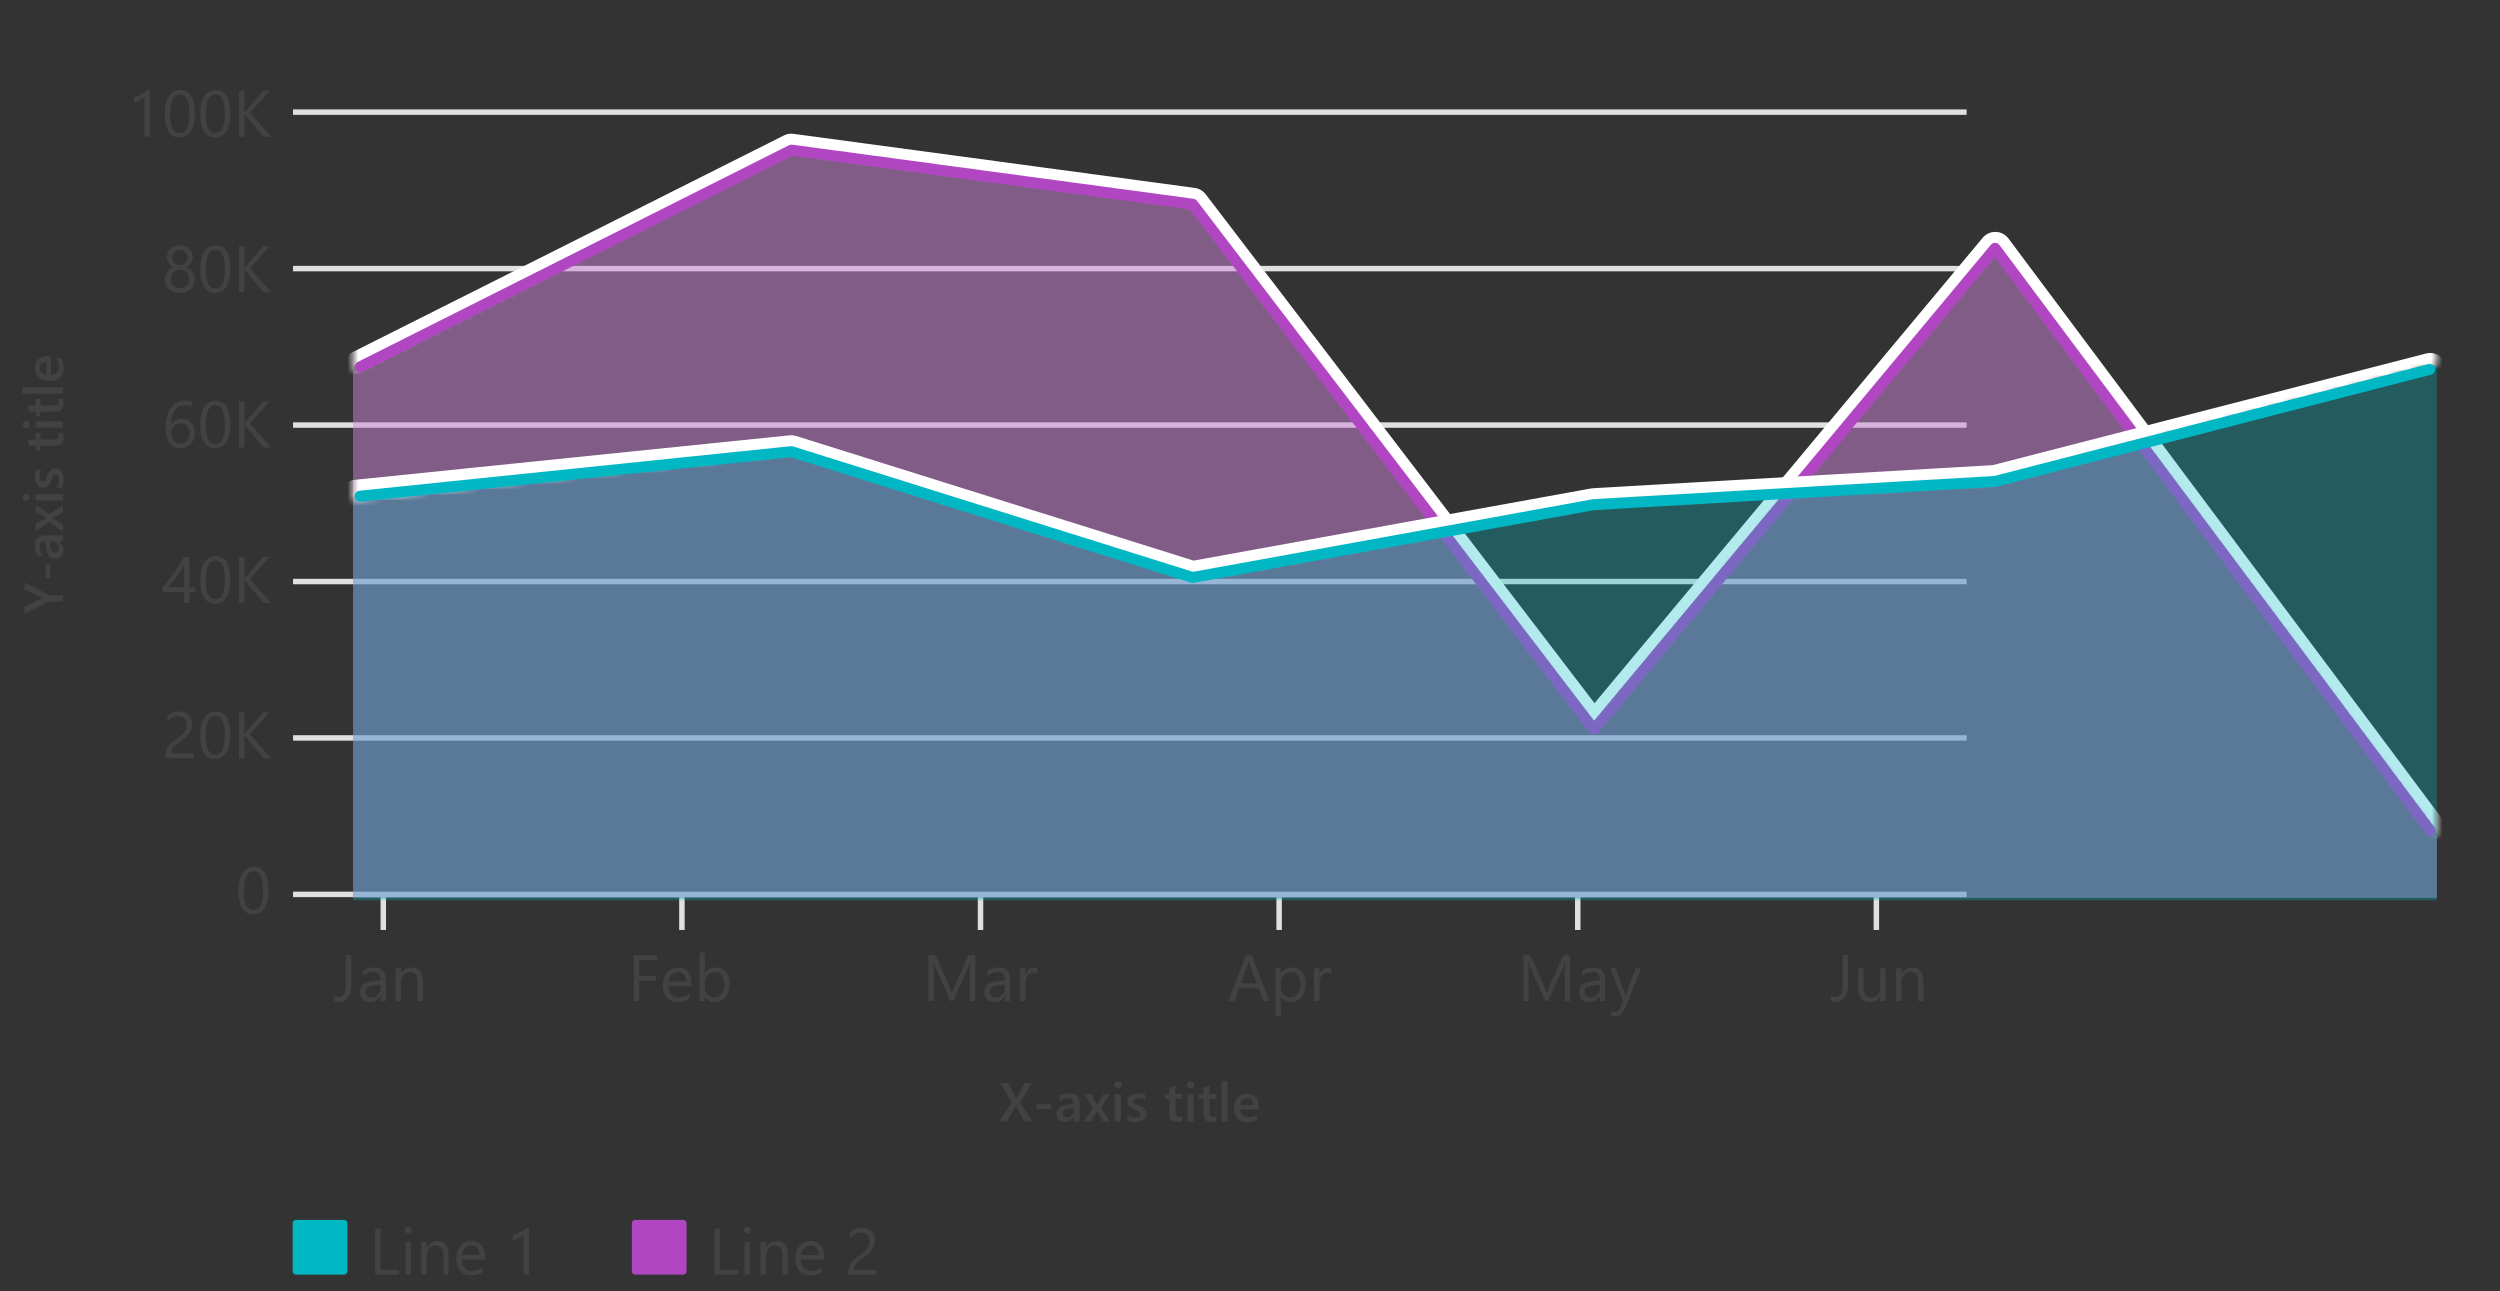 <svg width="457" height="236" viewBox="0 0 457 236" fill="none" xmlns="http://www.w3.org/2000/svg">
<rect x="0" y="0" width="457" height="236" fill="#333333" stroke="none"/>
<g clip-path="url(#clip0_2_43978)">
<path d="M4.498 106.503L8.956 108.798L11.5 108.798L11.5 109.96L8.98 109.96L4.498 112.196L4.498 110.873L7.501 109.496C7.537 109.48 7.672 109.431 7.906 109.35L7.906 109.335C7.802 109.306 7.667 109.252 7.501 109.174L4.498 107.733L4.498 106.503ZM9.186 103.104L9.186 105.771L8.351 105.771L8.351 103.104L9.186 103.104ZM11.5 97.875L11.5 98.974L10.719 98.974L10.719 98.993C11.318 99.338 11.617 99.844 11.617 100.512C11.617 101.003 11.484 101.389 11.217 101.669C10.95 101.946 10.597 102.084 10.157 102.084C9.213 102.084 8.663 101.54 8.507 100.453L8.297 98.969C7.584 98.969 7.228 99.307 7.228 99.984C7.228 100.58 7.433 101.117 7.843 101.596L6.852 101.596C6.539 101.068 6.383 100.46 6.383 99.769C6.383 98.507 7.005 97.875 8.248 97.875L11.5 97.875ZM9.044 98.969L9.19 100.019C9.233 100.344 9.312 100.59 9.43 100.756C9.544 100.919 9.745 101 10.035 101C10.247 101 10.421 100.925 10.558 100.775C10.691 100.622 10.758 100.419 10.758 100.165C10.758 99.82 10.637 99.535 10.396 99.311C10.152 99.083 9.846 98.969 9.479 98.969L9.044 98.969ZM6.5 92.309L9.029 93.974L11.5 92.328L11.5 93.642L9.952 94.52C9.858 94.576 9.737 94.641 9.591 94.716L9.591 94.735C9.62 94.748 9.741 94.817 9.952 94.94L11.5 95.834L11.5 97.143L9.049 95.443L6.5 97.055L6.5 95.736L8.126 94.872C8.246 94.807 8.37 94.743 8.497 94.682L8.497 94.667L6.5 93.549L6.5 92.309ZM5.45 90.907C5.45 91.093 5.39 91.252 5.27 91.386C5.149 91.516 4.996 91.581 4.811 91.581C4.625 91.581 4.47 91.516 4.347 91.386C4.223 91.252 4.161 91.093 4.161 90.907C4.161 90.715 4.223 90.552 4.347 90.419C4.47 90.285 4.625 90.219 4.811 90.219C4.986 90.219 5.138 90.285 5.265 90.419C5.388 90.552 5.45 90.715 5.45 90.907ZM11.5 90.346L11.5 91.478L6.5 91.478L6.5 90.346L11.5 90.346ZM11.344 89.174L10.294 89.174C10.616 88.751 10.777 88.284 10.777 87.772C10.777 87.089 10.575 86.747 10.172 86.747C10.058 86.747 9.962 86.776 9.884 86.835C9.802 86.894 9.731 86.973 9.669 87.074C9.607 87.172 9.552 87.289 9.503 87.426C9.454 87.559 9.399 87.709 9.337 87.875C9.256 88.08 9.169 88.266 9.078 88.432C8.987 88.594 8.884 88.731 8.771 88.842C8.653 88.949 8.521 89.031 8.375 89.086C8.229 89.141 8.058 89.169 7.862 89.169C7.621 89.169 7.41 89.112 7.228 88.998C7.042 88.884 6.887 88.731 6.764 88.539C6.637 88.347 6.542 88.129 6.48 87.885C6.415 87.641 6.383 87.388 6.383 87.128C6.383 86.666 6.453 86.252 6.593 85.888L7.584 85.888C7.343 86.239 7.223 86.643 7.223 87.099C7.223 87.242 7.237 87.372 7.267 87.489C7.296 87.603 7.337 87.701 7.389 87.782C7.441 87.864 7.504 87.927 7.579 87.973C7.651 88.018 7.73 88.041 7.818 88.041C7.926 88.041 8.017 88.018 8.092 87.973C8.167 87.927 8.233 87.86 8.292 87.772C8.347 87.681 8.399 87.574 8.448 87.45C8.494 87.323 8.544 87.178 8.6 87.016C8.688 86.801 8.777 86.609 8.868 86.439C8.959 86.267 9.063 86.12 9.181 86C9.295 85.88 9.428 85.787 9.581 85.722C9.731 85.657 9.91 85.624 10.118 85.624C10.372 85.624 10.593 85.683 10.782 85.8C10.971 85.917 11.127 86.073 11.251 86.269C11.375 86.464 11.466 86.69 11.524 86.947C11.586 87.201 11.617 87.47 11.617 87.753C11.617 88.3 11.526 88.773 11.344 89.174ZM11.446 79.154C11.557 79.376 11.612 79.667 11.612 80.028C11.612 80.998 11.147 81.483 10.216 81.483L7.389 81.483L7.389 82.318L6.5 82.318L6.5 81.483L5.343 81.483L5.021 80.351L6.5 80.351L6.5 79.154L7.389 79.154L7.389 80.351L9.889 80.351C10.185 80.351 10.396 80.297 10.523 80.189C10.65 80.082 10.714 79.903 10.714 79.652C10.714 79.46 10.659 79.294 10.548 79.154L11.446 79.154ZM5.45 77.606C5.45 77.792 5.39 77.951 5.27 78.085C5.149 78.215 4.996 78.28 4.811 78.28C4.625 78.28 4.47 78.215 4.347 78.085C4.223 77.951 4.161 77.792 4.161 77.606C4.161 77.414 4.223 77.252 4.347 77.118C4.47 76.985 4.625 76.918 4.811 76.918C4.986 76.918 5.138 76.985 5.265 77.118C5.388 77.252 5.45 77.414 5.45 77.606ZM11.5 77.045L11.5 78.178L6.5 78.178L6.5 77.045L11.5 77.045ZM11.446 72.924C11.557 73.145 11.612 73.436 11.612 73.798C11.612 74.768 11.147 75.253 10.216 75.253L7.389 75.253L7.389 76.088L6.5 76.088L6.5 75.253L5.343 75.253L5.021 74.12L6.5 74.12L6.5 72.924L7.389 72.924L7.389 74.12L9.889 74.12C10.185 74.12 10.396 74.066 10.523 73.959C10.65 73.852 10.714 73.672 10.714 73.422C10.714 73.23 10.659 73.064 10.548 72.924L11.446 72.924ZM11.5 70.81L11.5 71.947L4.098 71.947L4.098 70.81L11.5 70.81ZM9.308 65.097L9.308 68.505C9.77 68.492 10.126 68.35 10.377 68.08C10.628 67.807 10.753 67.432 10.753 66.957C10.753 66.423 10.593 65.933 10.274 65.487L11.188 65.487C11.474 65.943 11.617 66.545 11.617 67.294C11.617 68.03 11.391 68.607 10.938 69.027C10.483 69.444 9.843 69.652 9.02 69.652C8.242 69.652 7.608 69.423 7.12 68.964C6.629 68.502 6.383 67.929 6.383 67.245C6.383 66.561 6.603 66.032 7.042 65.658C7.481 65.284 8.092 65.097 8.873 65.097L9.308 65.097ZM8.507 66.19C8.1 66.194 7.784 66.29 7.56 66.478C7.332 66.667 7.218 66.928 7.218 67.26C7.218 67.585 7.337 67.862 7.574 68.09C7.812 68.314 8.123 68.453 8.507 68.505L8.507 66.19Z" fill="#424242"/>
<path d="M27.387 25H26.424V17.74C26.349 17.814 26.24 17.9 26.095 17.998C25.954 18.092 25.793 18.186 25.613 18.279C25.437 18.373 25.249 18.461 25.049 18.543C24.854 18.625 24.662 18.689 24.474 18.736V17.764C24.685 17.705 24.908 17.627 25.143 17.529C25.382 17.428 25.615 17.316 25.842 17.195C26.073 17.07 26.291 16.941 26.494 16.809C26.698 16.672 26.874 16.539 27.023 16.41H27.387V25ZM35.611 20.764C35.611 21.467 35.546 22.09 35.417 22.633C35.292 23.176 35.108 23.635 34.865 24.01C34.626 24.381 34.33 24.664 33.978 24.859C33.629 25.051 33.232 25.146 32.785 25.146C32.362 25.146 31.985 25.055 31.652 24.871C31.323 24.684 31.045 24.412 30.818 24.057C30.59 23.701 30.418 23.266 30.301 22.75C30.183 22.23 30.125 21.637 30.125 20.969C30.125 20.234 30.185 19.586 30.307 19.023C30.432 18.461 30.614 17.99 30.853 17.611C31.092 17.229 31.387 16.941 31.74 16.75C32.096 16.555 32.504 16.457 32.962 16.457C34.728 16.457 35.611 17.893 35.611 20.764ZM34.624 20.857C34.624 18.467 34.054 17.271 32.915 17.271C31.712 17.271 31.111 18.488 31.111 20.922C31.111 23.191 31.701 24.326 32.879 24.326C34.042 24.326 34.624 23.17 34.624 20.857ZM42.096 20.764C42.096 21.467 42.031 22.09 41.902 22.633C41.777 23.176 41.593 23.635 41.35 24.01C41.111 24.381 40.815 24.664 40.463 24.859C40.114 25.051 39.717 25.146 39.27 25.146C38.847 25.146 38.469 25.055 38.137 24.871C37.808 24.684 37.53 24.412 37.303 24.057C37.075 23.701 36.903 23.266 36.786 22.75C36.668 22.23 36.609 21.637 36.609 20.969C36.609 20.234 36.67 19.586 36.791 19.023C36.917 18.461 37.099 17.99 37.338 17.611C37.577 17.229 37.872 16.941 38.225 16.75C38.581 16.555 38.988 16.457 39.447 16.457C41.213 16.457 42.096 17.893 42.096 20.764ZM41.109 20.857C41.109 18.467 40.539 17.271 39.4 17.271C38.197 17.271 37.596 18.488 37.596 20.922C37.596 23.191 38.186 24.326 39.364 24.326C40.527 24.326 41.109 23.17 41.109 20.857ZM49.556 25H48.181L44.927 21.156C44.806 21.012 44.731 20.914 44.704 20.863H44.68V25H43.694V16.598H44.68V20.547H44.704C44.759 20.461 44.833 20.365 44.927 20.26L48.075 16.598H49.303L45.691 20.629L49.556 25Z" fill="#424242"/>
<path d="M30.148 51.056C30.148 50.834 30.183 50.611 30.254 50.388C30.324 50.162 30.424 49.951 30.553 49.755C30.686 49.56 30.849 49.382 31.041 49.222C31.237 49.062 31.458 48.935 31.705 48.841C31.34 48.638 31.051 48.378 30.835 48.062C30.62 47.742 30.512 47.388 30.512 47.002C30.512 46.693 30.571 46.408 30.688 46.146C30.81 45.884 30.976 45.658 31.188 45.466C31.399 45.275 31.65 45.127 31.939 45.021C32.229 44.912 32.543 44.857 32.879 44.857C33.22 44.857 33.535 44.912 33.825 45.021C34.115 45.13 34.365 45.281 34.577 45.472C34.788 45.664 34.953 45.89 35.07 46.152C35.188 46.414 35.247 46.697 35.247 47.002C35.247 47.388 35.139 47.742 34.923 48.062C34.708 48.378 34.422 48.638 34.066 48.841C34.309 48.935 34.526 49.062 34.718 49.222C34.91 49.382 35.07 49.56 35.2 49.755C35.333 49.951 35.435 50.162 35.505 50.388C35.575 50.611 35.611 50.834 35.611 51.056C35.611 51.423 35.544 51.759 35.411 52.064C35.278 52.369 35.09 52.63 34.847 52.849C34.608 53.064 34.32 53.232 33.984 53.353C33.651 53.474 33.283 53.535 32.879 53.535C32.48 53.535 32.114 53.474 31.781 53.353C31.448 53.232 31.16 53.064 30.917 52.849C30.675 52.63 30.485 52.369 30.348 52.064C30.215 51.759 30.148 51.423 30.148 51.056ZM31.194 50.974C31.194 51.236 31.233 51.472 31.311 51.683C31.393 51.894 31.507 52.074 31.652 52.222C31.8 52.371 31.979 52.486 32.186 52.568C32.398 52.646 32.631 52.685 32.885 52.685C33.132 52.685 33.359 52.644 33.567 52.562C33.774 52.48 33.952 52.365 34.101 52.216C34.254 52.068 34.371 51.888 34.454 51.677C34.54 51.466 34.583 51.232 34.583 50.974C34.583 50.74 34.542 50.521 34.459 50.318C34.381 50.111 34.268 49.929 34.119 49.773C33.97 49.617 33.792 49.494 33.584 49.404C33.377 49.314 33.144 49.269 32.885 49.269C32.642 49.269 32.417 49.312 32.21 49.398C32.006 49.48 31.828 49.597 31.675 49.749C31.526 49.898 31.409 50.078 31.323 50.289C31.237 50.496 31.194 50.724 31.194 50.974ZM31.493 47.078C31.493 47.277 31.528 47.462 31.599 47.634C31.673 47.802 31.773 47.951 31.898 48.08C32.028 48.205 32.176 48.304 32.345 48.378C32.513 48.449 32.693 48.484 32.885 48.484C33.077 48.484 33.257 48.447 33.426 48.373C33.598 48.298 33.747 48.199 33.872 48.074C33.997 47.945 34.097 47.796 34.172 47.628C34.246 47.456 34.283 47.273 34.283 47.078C34.283 46.874 34.246 46.687 34.172 46.515C34.101 46.343 34.003 46.195 33.878 46.07C33.753 45.945 33.604 45.847 33.431 45.777C33.263 45.703 33.081 45.666 32.885 45.666C32.678 45.666 32.488 45.703 32.315 45.777C32.147 45.851 32 45.953 31.875 46.081C31.753 46.206 31.66 46.355 31.593 46.527C31.526 46.699 31.493 46.882 31.493 47.078ZM42.096 49.164C42.096 49.867 42.031 50.49 41.902 51.033C41.776 51.576 41.593 52.035 41.35 52.41C41.111 52.781 40.815 53.064 40.463 53.259C40.114 53.451 39.717 53.546 39.27 53.546C38.847 53.546 38.469 53.455 38.137 53.271C37.808 53.084 37.53 52.812 37.303 52.456C37.075 52.101 36.903 51.666 36.786 51.15C36.668 50.63 36.609 50.037 36.609 49.369C36.609 48.634 36.67 47.986 36.791 47.423C36.917 46.861 37.099 46.39 37.338 46.011C37.577 45.628 37.872 45.341 38.225 45.15C38.581 44.955 38.988 44.857 39.447 44.857C41.213 44.857 42.096 46.292 42.096 49.164ZM41.109 49.257C41.109 46.867 40.539 45.671 39.4 45.671C38.197 45.671 37.596 46.888 37.596 49.322C37.596 51.591 38.186 52.726 39.364 52.726C40.527 52.726 41.109 51.57 41.109 49.257ZM49.556 53.4H48.181L44.927 49.556C44.806 49.412 44.731 49.314 44.704 49.263H44.68V53.4H43.693V44.998H44.68V48.947H44.704C44.759 48.861 44.833 48.765 44.927 48.66L48.075 44.998H49.303L45.691 49.029L49.556 53.4Z" fill="#424242"/>
<path d="M35.623 79.134C35.623 79.544 35.556 79.921 35.423 80.265C35.29 80.609 35.106 80.906 34.871 81.156C34.636 81.406 34.356 81.601 34.031 81.742C33.706 81.878 33.353 81.947 32.973 81.947C32.55 81.947 32.171 81.859 31.834 81.683C31.501 81.507 31.217 81.255 30.982 80.927C30.751 80.595 30.575 80.191 30.453 79.714C30.332 79.237 30.271 78.7 30.271 78.103C30.271 77.372 30.352 76.71 30.512 76.117C30.677 75.519 30.908 75.009 31.205 74.587C31.507 74.161 31.869 73.833 32.292 73.603C32.715 73.372 33.187 73.257 33.708 73.257C34.287 73.257 34.753 73.337 35.106 73.497V74.406C34.671 74.183 34.213 74.072 33.731 74.072C33.355 74.072 33.016 74.156 32.715 74.323C32.413 74.492 32.155 74.73 31.939 75.038C31.724 75.343 31.558 75.712 31.44 76.146C31.327 76.579 31.27 77.062 31.27 77.593H31.293C31.681 76.894 32.321 76.544 33.214 76.544C33.582 76.544 33.913 76.607 34.207 76.732C34.505 76.857 34.757 77.034 34.965 77.265C35.176 77.492 35.339 77.763 35.452 78.079C35.566 78.396 35.623 78.747 35.623 79.134ZM34.636 79.257C34.636 78.964 34.599 78.7 34.524 78.466C34.45 78.232 34.342 78.032 34.201 77.868C34.064 77.704 33.894 77.579 33.69 77.493C33.486 77.404 33.255 77.359 32.997 77.359C32.758 77.359 32.537 77.404 32.333 77.493C32.129 77.583 31.953 77.706 31.804 77.862C31.656 78.015 31.538 78.195 31.452 78.402C31.37 78.605 31.329 78.822 31.329 79.052C31.329 79.341 31.37 79.612 31.452 79.867C31.534 80.117 31.65 80.335 31.799 80.523C31.947 80.71 32.124 80.859 32.327 80.968C32.535 81.073 32.764 81.126 33.014 81.126C33.257 81.126 33.478 81.081 33.678 80.992C33.878 80.898 34.048 80.769 34.189 80.605C34.33 80.441 34.44 80.245 34.518 80.019C34.596 79.788 34.636 79.534 34.636 79.257ZM42.096 77.564C42.096 78.267 42.031 78.89 41.902 79.433C41.776 79.976 41.593 80.435 41.35 80.81C41.111 81.181 40.815 81.464 40.463 81.659C40.114 81.851 39.717 81.947 39.27 81.947C38.847 81.947 38.469 81.855 38.137 81.671C37.808 81.484 37.53 81.212 37.303 80.857C37.075 80.501 36.903 80.066 36.786 79.55C36.668 79.031 36.609 78.437 36.609 77.769C36.609 77.034 36.67 76.386 36.791 75.823C36.917 75.261 37.099 74.79 37.338 74.411C37.577 74.029 37.872 73.742 38.225 73.55C38.581 73.355 38.988 73.257 39.447 73.257C41.213 73.257 42.096 74.693 42.096 77.564ZM41.109 77.657C41.109 75.267 40.539 74.072 39.4 74.072C38.197 74.072 37.596 75.288 37.596 77.722C37.596 79.992 38.186 81.126 39.364 81.126C40.527 81.126 41.109 79.97 41.109 77.657ZM49.556 81.8H48.181L44.927 77.956C44.806 77.812 44.731 77.714 44.704 77.663H44.68V81.8H43.693V73.398H44.68V77.347H44.704C44.759 77.261 44.833 77.165 44.927 77.06L48.075 73.398H49.303L45.691 77.429L49.556 81.8Z" fill="#424242"/>
<path d="M34.612 101.798V107.346H35.693V108.225H34.612V110.2H33.661V108.225H29.701V107.393C30.07 106.979 30.442 106.538 30.818 106.069C31.194 105.596 31.552 105.118 31.892 104.634C32.237 104.149 32.554 103.667 32.844 103.186C33.138 102.702 33.385 102.239 33.584 101.798H34.612ZM30.788 107.346H33.661V103.233C33.367 103.745 33.089 104.202 32.827 104.604C32.564 105.007 32.313 105.372 32.075 105.7C31.84 106.028 31.614 106.325 31.399 106.591C31.184 106.856 30.98 107.108 30.788 107.346ZM42.096 105.964C42.096 106.667 42.031 107.29 41.902 107.833C41.776 108.376 41.593 108.835 41.35 109.21C41.111 109.581 40.815 109.864 40.463 110.059C40.114 110.251 39.717 110.346 39.27 110.346C38.847 110.346 38.469 110.255 38.137 110.071C37.808 109.884 37.53 109.612 37.303 109.257C37.075 108.901 36.903 108.466 36.786 107.95C36.668 107.43 36.609 106.837 36.609 106.169C36.609 105.434 36.67 104.786 36.791 104.223C36.917 103.661 37.099 103.19 37.338 102.811C37.577 102.428 37.872 102.141 38.225 101.95C38.581 101.755 38.988 101.657 39.447 101.657C41.213 101.657 42.096 103.093 42.096 105.964ZM41.109 106.057C41.109 103.667 40.539 102.471 39.4 102.471C38.197 102.471 37.596 103.688 37.596 106.122C37.596 108.391 38.186 109.526 39.364 109.526C40.527 109.526 41.109 108.37 41.109 106.057ZM49.556 110.2H48.181L44.927 106.356C44.806 106.212 44.731 106.114 44.704 106.063H44.68V110.2H43.693V101.798H44.68V105.747H44.704C44.759 105.661 44.833 105.565 44.927 105.46L48.075 101.798H49.303L45.691 105.829L49.556 110.2Z" fill="#424242"/>
<path d="M34.154 132.401C34.154 132.143 34.113 131.918 34.031 131.727C33.952 131.536 33.843 131.377 33.702 131.252C33.565 131.124 33.402 131.028 33.214 130.965C33.026 130.903 32.823 130.872 32.603 130.872C32.415 130.872 32.231 130.897 32.051 130.948C31.871 130.999 31.695 131.069 31.523 131.159C31.354 131.249 31.19 131.356 31.029 131.481C30.872 131.606 30.726 131.745 30.588 131.897V130.866C30.859 130.604 31.16 130.405 31.493 130.268C31.83 130.127 32.239 130.057 32.721 130.057C33.065 130.057 33.385 130.108 33.678 130.209C33.972 130.307 34.227 130.452 34.442 130.643C34.657 130.834 34.826 131.071 34.947 131.352C35.072 131.633 35.135 131.956 35.135 132.319C35.135 132.651 35.096 132.952 35.017 133.221C34.943 133.491 34.828 133.745 34.671 133.983C34.518 134.221 34.324 134.45 34.089 134.668C33.854 134.887 33.578 135.11 33.261 135.336C32.866 135.618 32.539 135.858 32.28 136.057C32.026 136.256 31.822 136.444 31.669 136.62C31.52 136.792 31.415 136.965 31.352 137.141C31.293 137.313 31.264 137.512 31.264 137.739H35.458V138.6H30.259V138.184C30.259 137.825 30.299 137.508 30.377 137.235C30.455 136.961 30.585 136.702 30.765 136.456C30.945 136.209 31.18 135.963 31.47 135.717C31.763 135.471 32.122 135.194 32.544 134.885C32.85 134.667 33.105 134.458 33.308 134.258C33.516 134.059 33.682 133.86 33.807 133.661C33.933 133.461 34.021 133.26 34.072 133.057C34.127 132.85 34.154 132.631 34.154 132.401ZM42.096 134.364C42.096 135.067 42.031 135.69 41.902 136.233C41.776 136.776 41.593 137.235 41.35 137.61C41.111 137.981 40.815 138.264 40.463 138.459C40.114 138.651 39.717 138.747 39.27 138.747C38.847 138.747 38.469 138.655 38.137 138.471C37.808 138.284 37.53 138.012 37.303 137.657C37.075 137.301 36.903 136.866 36.786 136.35C36.668 135.831 36.609 135.237 36.609 134.569C36.609 133.834 36.67 133.186 36.791 132.624C36.917 132.061 37.099 131.59 37.338 131.211C37.577 130.829 37.872 130.542 38.225 130.35C38.581 130.155 38.988 130.057 39.447 130.057C41.213 130.057 42.096 131.493 42.096 134.364ZM41.109 134.458C41.109 132.067 40.539 130.872 39.4 130.872C38.197 130.872 37.596 132.088 37.596 134.522C37.596 136.792 38.186 137.926 39.364 137.926C40.527 137.926 41.109 136.77 41.109 134.458ZM49.556 138.6H48.181L44.927 134.756C44.806 134.612 44.731 134.514 44.704 134.463H44.68V138.6H43.693V130.198H44.68V134.147H44.704C44.759 134.061 44.833 133.965 44.927 133.86L48.075 130.198H49.303L45.691 134.229L49.556 138.6Z" fill="#424242"/>
<path d="M49.074 162.764C49.074 163.467 49.01 164.09 48.88 164.633C48.755 165.176 48.571 165.635 48.328 166.01C48.089 166.381 47.794 166.664 47.441 166.859C47.093 167.051 46.695 167.146 46.249 167.146C45.826 167.146 45.448 167.055 45.115 166.871C44.786 166.684 44.508 166.412 44.281 166.057C44.054 165.701 43.882 165.266 43.764 164.75C43.647 164.23 43.588 163.637 43.588 162.969C43.588 162.234 43.648 161.586 43.77 161.023C43.895 160.461 44.077 159.99 44.316 159.611C44.555 159.229 44.851 158.941 45.203 158.75C45.559 158.555 45.967 158.457 46.425 158.457C48.191 158.457 49.074 159.893 49.074 162.764ZM48.087 162.857C48.087 160.467 47.517 159.271 46.378 159.271C45.176 159.271 44.575 160.488 44.575 162.922C44.575 165.191 45.164 166.326 46.343 166.326C47.506 166.326 48.087 165.17 48.087 162.857Z" fill="#424242"/>
<path d="M359.5 20H53.568V21H359.5V20Z" fill="#E0E0E0"/>
<path d="M359.5 48.6H53.568V49.6H359.5V48.6Z" fill="#E0E0E0"/>
<path d="M359.5 77.2H53.568V78.2H359.5V77.2Z" fill="#E0E0E0"/>
<path d="M359.5 105.8H53.568V106.8H359.5V105.8Z" fill="#E0E0E0"/>
<path d="M359.5 134.4H53.568V135.4H359.5V134.4Z" fill="#E0E0E0"/>
<path d="M359.5 163H53.568V164H359.5V163Z" fill="#E0E0E0"/>
<rect x="69.567" y="164" width="1" height="6" fill="#E0E0E0"/>
<rect x="124.154" y="164" width="1" height="6" fill="#E0E0E0"/>
<rect x="178.74" y="164" width="1" height="6" fill="#E0E0E0"/>
<rect x="233.327" y="164" width="1" height="6" fill="#E0E0E0"/>
<rect x="287.914" y="164" width="1" height="6" fill="#E0E0E0"/>
<rect x="342.5" y="164" width="1" height="6" fill="#E0E0E0"/>
<path d="M64.224 179.988C64.224 180.984 64.013 181.76 63.591 182.314C63.169 182.865 62.605 183.141 61.898 183.141C61.569 183.141 61.3 183.094 61.089 183V182.027C61.3 182.18 61.573 182.256 61.909 182.256C62.796 182.256 63.239 181.504 63.239 180V174.598H64.224V179.988ZM70.528 183H69.567V182.062H69.544C69.126 182.781 68.511 183.141 67.698 183.141C67.101 183.141 66.632 182.982 66.292 182.666C65.956 182.35 65.788 181.93 65.788 181.406C65.788 180.285 66.448 179.633 67.769 179.449L69.567 179.197C69.567 178.178 69.155 177.668 68.331 177.668C67.609 177.668 66.956 177.914 66.374 178.406V177.422C66.964 177.047 67.644 176.859 68.413 176.859C69.823 176.859 70.528 177.605 70.528 179.098V183ZM69.567 179.965L68.12 180.164C67.675 180.227 67.339 180.338 67.112 180.498C66.886 180.654 66.773 180.934 66.773 181.336C66.773 181.629 66.876 181.869 67.083 182.057C67.294 182.24 67.573 182.332 67.921 182.332C68.398 182.332 68.79 182.166 69.099 181.834C69.411 181.498 69.567 181.074 69.567 180.562V179.965ZM77.32 183H76.359V179.578C76.359 178.305 75.894 177.668 74.964 177.668C74.484 177.668 74.085 177.85 73.769 178.213C73.456 178.572 73.3 179.027 73.3 179.578V183H72.339V177H73.3V177.996H73.323C73.776 177.238 74.433 176.859 75.292 176.859C75.948 176.859 76.45 177.072 76.798 177.498C77.146 177.92 77.32 178.531 77.32 179.332V183Z" fill="#424242"/>
<path d="M120.124 175.488H116.842V178.395H119.877V179.279H116.842V183H115.858V174.598H120.124V175.488ZM126.411 180.24H122.174C122.19 180.908 122.37 181.424 122.713 181.787C123.057 182.15 123.53 182.332 124.131 182.332C124.807 182.332 125.428 182.109 125.995 181.664V182.566C125.467 182.949 124.77 183.141 123.903 183.141C123.055 183.141 122.389 182.869 121.905 182.326C121.42 181.779 121.178 181.012 121.178 180.023C121.178 179.09 121.442 178.33 121.969 177.744C122.5 177.154 123.159 176.859 123.944 176.859C124.729 176.859 125.336 177.113 125.766 177.621C126.196 178.129 126.411 178.834 126.411 179.736V180.24ZM125.426 179.426C125.422 178.871 125.288 178.439 125.022 178.131C124.76 177.822 124.395 177.668 123.926 177.668C123.473 177.668 123.088 177.83 122.772 178.154C122.456 178.479 122.26 178.902 122.186 179.426H125.426ZM128.854 182.133H128.831V183H127.87V174.117H128.831V178.055H128.854C129.327 177.258 130.018 176.859 130.928 176.859C131.698 176.859 132.299 177.129 132.733 177.668C133.17 178.203 133.389 178.922 133.389 179.824C133.389 180.828 133.145 181.633 132.657 182.238C132.168 182.84 131.5 183.141 130.653 183.141C129.86 183.141 129.26 182.805 128.854 182.133ZM128.831 179.713V180.551C128.831 181.047 128.991 181.469 129.311 181.816C129.635 182.16 130.045 182.332 130.542 182.332C131.124 182.332 131.579 182.109 131.907 181.664C132.239 181.219 132.405 180.6 132.405 179.807C132.405 179.139 132.25 178.615 131.942 178.236C131.633 177.857 131.215 177.668 130.688 177.668C130.129 177.668 129.68 177.863 129.34 178.254C129 178.641 128.831 179.127 128.831 179.713Z" fill="#424242"/>
<path d="M178.279 183H177.301V177.363C177.301 176.918 177.328 176.373 177.383 175.729H177.359C177.266 176.107 177.182 176.379 177.107 176.543L174.236 183H173.756L170.891 176.59C170.808 176.402 170.724 176.115 170.639 175.729H170.615C170.646 176.064 170.662 176.613 170.662 177.375V183H169.713V174.598H171.014L173.592 180.457C173.791 180.906 173.92 181.242 173.978 181.465H174.014C174.182 181.004 174.316 180.66 174.418 180.434L177.049 174.598H178.279V183ZM184.66 183H183.699V182.062H183.676C183.258 182.781 182.642 183.141 181.83 183.141C181.232 183.141 180.764 182.982 180.424 182.666C180.088 182.35 179.92 181.93 179.92 181.406C179.92 180.285 180.58 179.633 181.9 179.449L183.699 179.197C183.699 178.178 183.287 177.668 182.463 177.668C181.74 177.668 181.088 177.914 180.506 178.406V177.422C181.096 177.047 181.775 176.859 182.545 176.859C183.955 176.859 184.66 177.605 184.66 179.098V183ZM183.699 179.965L182.252 180.164C181.807 180.227 181.471 180.338 181.244 180.498C181.017 180.654 180.904 180.934 180.904 181.336C180.904 181.629 181.008 181.869 181.215 182.057C181.426 182.24 181.705 182.332 182.053 182.332C182.529 182.332 182.922 182.166 183.23 181.834C183.543 181.498 183.699 181.074 183.699 180.562V179.965ZM189.599 177.973C189.432 177.844 189.189 177.779 188.873 177.779C188.463 177.779 188.119 177.973 187.842 178.359C187.568 178.746 187.432 179.273 187.432 179.941V183H186.471V177H187.432V178.236H187.455C187.592 177.814 187.801 177.486 188.082 177.252C188.363 177.014 188.678 176.895 189.025 176.895C189.275 176.895 189.467 176.922 189.599 176.977V177.973Z" fill="#424242"/>
<path d="M232.046 183H230.956L230.066 180.645H226.503L225.665 183H224.57L227.792 174.598H228.812L232.046 183ZM229.743 179.76L228.425 176.18C228.382 176.062 228.339 175.875 228.296 175.617H228.273C228.234 175.855 228.189 176.043 228.138 176.18L226.831 179.76H229.743ZM234.144 182.133H234.12V185.76H233.159V177H234.12V178.055H234.144C234.616 177.258 235.308 176.859 236.218 176.859C236.991 176.859 237.595 177.129 238.029 177.668C238.462 178.203 238.679 178.922 238.679 179.824C238.679 180.828 238.435 181.633 237.947 182.238C237.458 182.84 236.79 183.141 235.943 183.141C235.165 183.141 234.566 182.805 234.144 182.133ZM234.12 179.713V180.551C234.12 181.047 234.281 181.469 234.601 181.816C234.925 182.16 235.335 182.332 235.831 182.332C236.413 182.332 236.868 182.109 237.197 181.664C237.529 181.219 237.695 180.6 237.695 179.807C237.695 179.139 237.54 178.615 237.232 178.236C236.923 177.857 236.505 177.668 235.978 177.668C235.419 177.668 234.97 177.863 234.63 178.254C234.29 178.641 234.12 179.127 234.12 179.713ZM243.343 177.973C243.175 177.844 242.933 177.779 242.616 177.779C242.206 177.779 241.863 177.973 241.585 178.359C241.312 178.746 241.175 179.273 241.175 179.941V183H240.214V177H241.175V178.236H241.198C241.335 177.814 241.544 177.486 241.825 177.252C242.107 177.014 242.421 176.895 242.769 176.895C243.019 176.895 243.21 176.922 243.343 176.977V177.973Z" fill="#424242"/>
<path d="M287.032 183H286.053V177.363C286.053 176.918 286.081 176.373 286.135 175.729H286.112C286.018 176.107 285.934 176.379 285.86 176.543L282.989 183H282.508L279.643 176.59C279.561 176.402 279.477 176.115 279.391 175.729H279.368C279.399 176.064 279.415 176.613 279.415 177.375V183H278.465V174.598H279.766L282.344 180.457C282.544 180.906 282.672 181.242 282.731 181.465H282.766C282.934 181.004 283.069 180.66 283.171 180.434L285.801 174.598H287.032V183ZM293.413 183H292.452V182.062H292.428C292.01 182.781 291.395 183.141 290.583 183.141C289.985 183.141 289.516 182.982 289.176 182.666C288.84 182.35 288.672 181.93 288.672 181.406C288.672 180.285 289.333 179.633 290.653 179.449L292.452 179.197C292.452 178.178 292.04 177.668 291.215 177.668C290.493 177.668 289.84 177.914 289.258 178.406V177.422C289.848 177.047 290.528 176.859 291.297 176.859C292.708 176.859 293.413 177.605 293.413 179.098V183ZM292.452 179.965L291.005 180.164C290.559 180.227 290.223 180.338 289.997 180.498C289.77 180.654 289.657 180.934 289.657 181.336C289.657 181.629 289.76 181.869 289.967 182.057C290.178 182.24 290.458 182.332 290.805 182.332C291.282 182.332 291.674 182.166 291.983 181.834C292.296 181.498 292.452 181.074 292.452 180.562V179.965ZM299.999 177L297.239 183.961C296.747 185.203 296.055 185.824 295.165 185.824C294.915 185.824 294.706 185.799 294.538 185.748V184.887C294.745 184.957 294.934 184.992 295.106 184.992C295.59 184.992 295.954 184.703 296.196 184.125L296.676 182.988L294.333 177H295.399L297.022 181.617C297.042 181.676 297.083 181.828 297.145 182.074H297.18C297.2 181.98 297.239 181.832 297.297 181.629L299.003 177H299.999Z" fill="#424242"/>
<path d="M337.811 179.988C337.811 180.984 337.6 181.76 337.178 182.314C336.756 182.865 336.191 183.141 335.484 183.141C335.156 183.141 334.887 183.094 334.676 183V182.027C334.887 182.18 335.16 182.256 335.496 182.256C336.383 182.256 336.826 181.504 336.826 180V174.598H337.811V179.988ZM344.672 183H343.711V182.051H343.688C343.289 182.777 342.672 183.141 341.836 183.141C340.406 183.141 339.691 182.289 339.691 180.586V177H340.646V180.434C340.646 181.699 341.131 182.332 342.1 182.332C342.568 182.332 342.953 182.16 343.254 181.816C343.559 181.469 343.711 181.016 343.711 180.457V177H344.672V183ZM351.598 183H350.637V179.578C350.637 178.305 350.172 177.668 349.242 177.668C348.762 177.668 348.363 177.85 348.047 178.213C347.734 178.572 347.578 179.027 347.578 179.578V183H346.617V177H347.578V177.996H347.602C348.055 177.238 348.711 176.859 349.57 176.859C350.227 176.859 350.729 177.072 351.076 177.498C351.424 177.92 351.598 178.531 351.598 179.332V183Z" fill="#424242"/>
<path d="M188.677 205H187.286L185.85 202.432C185.808 202.354 185.761 202.243 185.709 202.1H185.689C185.66 202.171 185.611 202.282 185.543 202.432L184.063 205H182.662L184.957 201.479L182.847 197.998H184.268L185.533 200.361C185.614 200.518 185.687 200.674 185.753 200.83H185.767C185.862 200.625 185.943 200.462 186.011 200.342L187.325 197.998H188.633L186.475 201.47L188.677 205ZM192.139 202.686H189.473V201.851H192.139V202.686ZM197.369 205H196.27V204.219H196.251C195.905 204.818 195.399 205.117 194.732 205.117C194.24 205.117 193.855 204.984 193.575 204.717C193.298 204.45 193.16 204.097 193.16 203.657C193.16 202.713 193.703 202.163 194.791 202.007L196.275 201.797C196.275 201.084 195.936 200.728 195.259 200.728C194.664 200.728 194.127 200.933 193.648 201.343V200.352C194.175 200.039 194.784 199.883 195.474 199.883C196.737 199.883 197.369 200.505 197.369 201.748V205ZM196.275 202.544L195.225 202.69C194.9 202.733 194.654 202.813 194.488 202.93C194.325 203.044 194.244 203.245 194.244 203.535C194.244 203.747 194.319 203.921 194.468 204.058C194.621 204.191 194.825 204.258 195.079 204.258C195.424 204.258 195.709 204.137 195.933 203.896C196.161 203.652 196.275 203.346 196.275 202.979V202.544ZM202.935 200L201.27 202.529L202.916 205H201.602L200.723 203.452C200.668 203.358 200.603 203.237 200.528 203.091H200.508C200.495 203.12 200.427 203.241 200.303 203.452L199.41 205H198.101L199.8 202.549L198.189 200H199.507L200.372 201.626C200.437 201.746 200.5 201.87 200.562 201.997H200.577L201.695 200H202.935ZM204.336 198.95C204.151 198.95 203.991 198.89 203.858 198.77C203.728 198.649 203.663 198.496 203.663 198.311C203.663 198.125 203.728 197.97 203.858 197.847C203.991 197.723 204.151 197.661 204.336 197.661C204.529 197.661 204.691 197.723 204.825 197.847C204.958 197.97 205.025 198.125 205.025 198.311C205.025 198.486 204.958 198.638 204.825 198.765C204.691 198.888 204.529 198.95 204.336 198.95ZM204.898 205H203.765V200H204.898V205ZM206.07 204.844V203.794C206.493 204.116 206.96 204.277 207.471 204.277C208.155 204.277 208.497 204.076 208.497 203.672C208.497 203.558 208.467 203.462 208.409 203.384C208.35 203.302 208.27 203.231 208.169 203.169C208.072 203.107 207.955 203.052 207.818 203.003C207.684 202.954 207.535 202.899 207.369 202.837C207.164 202.756 206.978 202.669 206.812 202.578C206.649 202.487 206.513 202.384 206.402 202.271C206.294 202.153 206.213 202.021 206.158 201.875C206.102 201.729 206.075 201.558 206.075 201.362C206.075 201.121 206.132 200.91 206.246 200.728C206.36 200.542 206.513 200.387 206.705 200.264C206.897 200.137 207.115 200.042 207.359 199.98C207.603 199.915 207.855 199.883 208.116 199.883C208.578 199.883 208.991 199.953 209.356 200.093V201.084C209.004 200.843 208.601 200.723 208.145 200.723C208.002 200.723 207.872 200.737 207.754 200.767C207.641 200.796 207.543 200.837 207.461 200.889C207.38 200.941 207.317 201.004 207.271 201.079C207.225 201.151 207.203 201.23 207.203 201.318C207.203 201.426 207.225 201.517 207.271 201.592C207.317 201.667 207.383 201.733 207.471 201.792C207.562 201.847 207.67 201.899 207.794 201.948C207.92 201.994 208.065 202.044 208.228 202.1C208.443 202.188 208.635 202.277 208.804 202.368C208.977 202.459 209.123 202.563 209.244 202.681C209.364 202.795 209.457 202.928 209.522 203.081C209.587 203.231 209.62 203.41 209.62 203.618C209.62 203.872 209.561 204.093 209.444 204.282C209.327 204.471 209.17 204.627 208.975 204.751C208.78 204.875 208.554 204.966 208.296 205.024C208.043 205.086 207.774 205.117 207.491 205.117C206.944 205.117 206.47 205.026 206.07 204.844ZM216.089 204.946C215.868 205.057 215.577 205.112 215.215 205.112C214.245 205.112 213.76 204.647 213.76 203.716V200.889H212.925V200H213.76V198.843L214.893 198.521V200H216.089V200.889H214.893V203.389C214.893 203.685 214.947 203.896 215.054 204.023C215.162 204.15 215.341 204.214 215.591 204.214C215.783 204.214 215.949 204.159 216.089 204.048V204.946ZM217.637 198.95C217.452 198.95 217.292 198.89 217.159 198.77C217.029 198.649 216.963 198.496 216.963 198.311C216.963 198.125 217.029 197.97 217.159 197.847C217.292 197.723 217.452 197.661 217.637 197.661C217.829 197.661 217.992 197.723 218.126 197.847C218.259 197.97 218.326 198.125 218.326 198.311C218.326 198.486 218.259 198.638 218.126 198.765C217.992 198.888 217.829 198.95 217.637 198.95ZM218.199 205H217.066V200H218.199V205ZM222.32 204.946C222.099 205.057 221.807 205.112 221.446 205.112C220.476 205.112 219.991 204.647 219.991 203.716V200.889H219.156V200H219.991V198.843L221.124 198.521V200H222.32V200.889H221.124V203.389C221.124 203.685 221.177 203.896 221.285 204.023C221.392 204.15 221.571 204.214 221.822 204.214C222.014 204.214 222.18 204.159 222.32 204.048V204.946ZM224.434 205H223.296V197.598H224.434V205ZM230.147 202.808H226.739C226.752 203.27 226.893 203.626 227.164 203.877C227.437 204.128 227.811 204.253 228.287 204.253C228.821 204.253 229.31 204.093 229.756 203.774V204.688C229.301 204.974 228.698 205.117 227.95 205.117C227.214 205.117 226.636 204.891 226.216 204.438C225.8 203.983 225.591 203.343 225.591 202.52C225.591 201.742 225.821 201.108 226.28 200.62C226.742 200.129 227.315 199.883 227.999 199.883C228.682 199.883 229.211 200.103 229.586 200.542C229.96 200.981 230.147 201.592 230.147 202.373V202.808ZM229.053 202.007C229.05 201.6 228.954 201.284 228.765 201.06C228.576 200.832 228.316 200.718 227.984 200.718C227.658 200.718 227.382 200.837 227.154 201.074C226.929 201.312 226.791 201.623 226.739 202.007H229.053Z" fill="#424242"/>
</g>
<path d="M53.499 223.623C53.499 223.278 53.779 222.998 54.124 222.998H62.875C63.221 222.998 63.5 223.278 63.5 223.623V232.375C63.5 232.72 63.221 233 62.875 233H54.124C53.779 233 53.499 232.72 53.499 232.375V223.623Z" fill="#00B7C3"/>
<path d="M72.963 233H68.603V224.598H69.588V232.109H72.963V233ZM74.615 225.477C74.443 225.477 74.296 225.418 74.175 225.301C74.054 225.184 73.994 225.035 73.994 224.855C73.994 224.676 74.054 224.527 74.175 224.41C74.296 224.289 74.443 224.229 74.615 224.229C74.791 224.229 74.939 224.289 75.06 224.41C75.185 224.527 75.248 224.676 75.248 224.855C75.248 225.027 75.185 225.174 75.06 225.295C74.939 225.416 74.791 225.477 74.615 225.477ZM75.084 233H74.123V227H75.084V233ZM82.009 233H81.049V229.578C81.049 228.305 80.584 227.668 79.654 227.668C79.174 227.668 78.775 227.85 78.459 228.213C78.146 228.572 77.99 229.027 77.99 229.578V233H77.029V227H77.99V227.996H78.013C78.466 227.238 79.123 226.859 79.982 226.859C80.638 226.859 81.14 227.072 81.488 227.498C81.836 227.92 82.009 228.531 82.009 229.332V233ZM88.648 230.24H84.412C84.427 230.908 84.607 231.424 84.951 231.787C85.295 232.15 85.767 232.332 86.369 232.332C87.045 232.332 87.666 232.109 88.232 231.664V232.566C87.705 232.949 87.007 233.141 86.14 233.141C85.293 233.141 84.627 232.869 84.142 232.326C83.658 231.779 83.416 231.012 83.416 230.023C83.416 229.09 83.679 228.33 84.207 227.744C84.738 227.154 85.396 226.859 86.181 226.859C86.966 226.859 87.574 227.113 88.004 227.621C88.433 228.129 88.648 228.834 88.648 229.736V230.24ZM87.664 229.426C87.66 228.871 87.525 228.439 87.259 228.131C86.998 227.822 86.632 227.668 86.164 227.668C85.711 227.668 85.326 227.83 85.009 228.154C84.693 228.479 84.498 228.902 84.424 229.426H87.664ZM96.67 233H95.709V225.74C95.634 225.814 95.525 225.9 95.38 225.998C95.24 226.092 95.08 226.186 94.9 226.279C94.724 226.373 94.537 226.461 94.338 226.543C94.142 226.625 93.951 226.689 93.763 226.736V225.764C93.974 225.705 94.197 225.627 94.431 225.529C94.67 225.428 94.902 225.316 95.129 225.195C95.359 225.07 95.576 224.941 95.779 224.809C95.982 224.672 96.158 224.539 96.306 224.41H96.67V233Z" fill="#424242"/>
<path d="M115.5 223.623C115.5 223.278 115.78 222.998 116.125 222.998H124.877C125.222 222.998 125.502 223.278 125.502 223.623V232.375C125.502 232.72 125.222 233 124.877 233H116.125C115.78 233 115.5 232.72 115.5 232.375V223.623Z" fill="#B146C2"/>
<path d="M134.964 233H130.605V224.598H131.589V232.109H134.964V233ZM136.616 225.477C136.445 225.477 136.298 225.418 136.177 225.301C136.056 225.184 135.995 225.035 135.995 224.855C135.995 224.676 136.056 224.527 136.177 224.41C136.298 224.289 136.445 224.229 136.616 224.229C136.792 224.229 136.941 224.289 137.062 224.41C137.187 224.527 137.249 224.676 137.249 224.855C137.249 225.027 137.187 225.174 137.062 225.295C136.941 225.416 136.792 225.477 136.616 225.477ZM137.085 233H136.124V227H137.085V233ZM144.011 233H143.05V229.578C143.05 228.305 142.585 227.668 141.656 227.668C141.175 227.668 140.777 227.85 140.46 228.213C140.148 228.572 139.991 229.027 139.991 229.578V233H139.031V227H139.991V227.996H140.015C140.468 227.238 141.124 226.859 141.984 226.859C142.64 226.859 143.142 227.072 143.49 227.498C143.837 227.92 144.011 228.531 144.011 229.332V233ZM150.65 230.24H146.413C146.429 230.908 146.609 231.424 146.952 231.787C147.296 232.15 147.769 232.332 148.37 232.332C149.046 232.332 149.667 232.109 150.234 231.664V232.566C149.706 232.949 149.009 233.141 148.142 233.141C147.294 233.141 146.628 232.869 146.144 232.326C145.659 231.779 145.417 231.012 145.417 230.023C145.417 229.09 145.681 228.33 146.208 227.744C146.74 227.154 147.398 226.859 148.183 226.859C148.968 226.859 149.575 227.113 150.005 227.621C150.435 228.129 150.65 228.834 150.65 229.736V230.24ZM149.665 229.426C149.661 228.871 149.527 228.439 149.261 228.131C148.999 227.822 148.634 227.668 148.165 227.668C147.712 227.668 147.327 227.83 147.011 228.154C146.695 228.479 146.499 228.902 146.425 229.426H149.665ZM158.952 226.801C158.952 226.543 158.911 226.318 158.829 226.127C158.751 225.936 158.642 225.777 158.501 225.652C158.365 225.523 158.202 225.428 158.015 225.365C157.827 225.303 157.624 225.271 157.406 225.271C157.218 225.271 157.034 225.297 156.855 225.348C156.675 225.398 156.499 225.469 156.327 225.559C156.159 225.648 155.995 225.756 155.835 225.881C155.679 226.006 155.532 226.145 155.396 226.297V225.266C155.665 225.004 155.966 224.805 156.298 224.668C156.634 224.527 157.042 224.457 157.523 224.457C157.866 224.457 158.185 224.508 158.478 224.609C158.771 224.707 159.025 224.852 159.24 225.043C159.454 225.234 159.622 225.471 159.743 225.752C159.868 226.033 159.931 226.355 159.931 226.719C159.931 227.051 159.892 227.352 159.814 227.621C159.74 227.891 159.624 228.145 159.468 228.383C159.316 228.621 159.122 228.85 158.888 229.068C158.654 229.287 158.378 229.51 158.062 229.736C157.667 230.018 157.341 230.258 157.083 230.457C156.829 230.656 156.626 230.844 156.474 231.02C156.325 231.191 156.22 231.365 156.157 231.541C156.099 231.713 156.07 231.912 156.07 232.139H160.253V233H155.068V232.584C155.068 232.225 155.107 231.908 155.185 231.635C155.263 231.361 155.392 231.102 155.572 230.855C155.751 230.609 155.986 230.363 156.275 230.117C156.568 229.871 156.925 229.594 157.347 229.285C157.652 229.066 157.906 228.857 158.109 228.658C158.316 228.459 158.482 228.26 158.607 228.061C158.732 227.861 158.82 227.66 158.87 227.457C158.925 227.25 158.952 227.031 158.952 226.801Z" fill="#424242"/>
<path d="M144.647 27.439L64.535 67.924V164.146H445.465V153.047L364.74 45.39L291.375 133.341L218.011 37.327L144.647 27.439Z" fill="#CF87DA" fill-opacity="0.5"/>
<mask id="mask0_2_43978" style="mask-type:alpha" maskUnits="userSpaceOnUse" x="64" y="23" width="382" height="131">
<path d="M144.647 27.439L64.535 67.924V23.269H445.465V153.047L364.74 45.39L291.375 133.341L218.011 37.327L144.647 27.439Z" fill="#B146C2"/>
</mask>
<g mask="url(#mask0_2_43978)">
<path d="M65.762 67.07L144.647 27.439L218.011 37.327L291.375 133.341L364.74 45.39L444.238 151.752" stroke="white" stroke-width="6" stroke-linecap="round" stroke-linejoin="round"/>
</g>
<path d="M65.829 67.07L144.685 27.439L218.022 37.327L291.36 133.341L364.698 45.39L444.167 151.752" stroke="#B146C2" stroke-width="2" stroke-linecap="round" stroke-linejoin="round"/>
<path d="M144.647 82.56L64.535 91.553V164.573H445.465V66.674L364.74 88.008L291.375 92.246L218.011 105.563L144.647 82.56Z" fill="#00B7C3" fill-opacity="0.3"/>
<mask id="mask1_2_43978" style="mask-type:alpha" maskUnits="userSpaceOnUse" x="64" y="29" width="382" height="77">
<path d="M144.63 82.56L64.518 91.553V29.673H445.448V66.674L364.723 88.008L291.359 92.246L217.994 105.563L144.63 82.56Z" fill="#637CEF"/>
</mask>
<g mask="url(#mask1_2_43978)">
<path d="M65.13 90.699L144.63 82.56L217.994 105.563L291.359 92.246L364.723 88.008L444.223 67.528" stroke="white" stroke-width="6" stroke-linecap="round" stroke-linejoin="round"/>
</g>
<path d="M65.812 90.699L144.669 82.56L218.006 105.563L291.343 92.246L364.68 88.008L444.151 67.528" stroke="#00B7C3" stroke-width="2" stroke-linecap="round" stroke-linejoin="round"/>
<defs>
<clipPath id="clip0_2_43978">
<rect width="359" height="216" fill="white" transform="translate(0.5)"/>
</clipPath>
</defs>
</svg>
